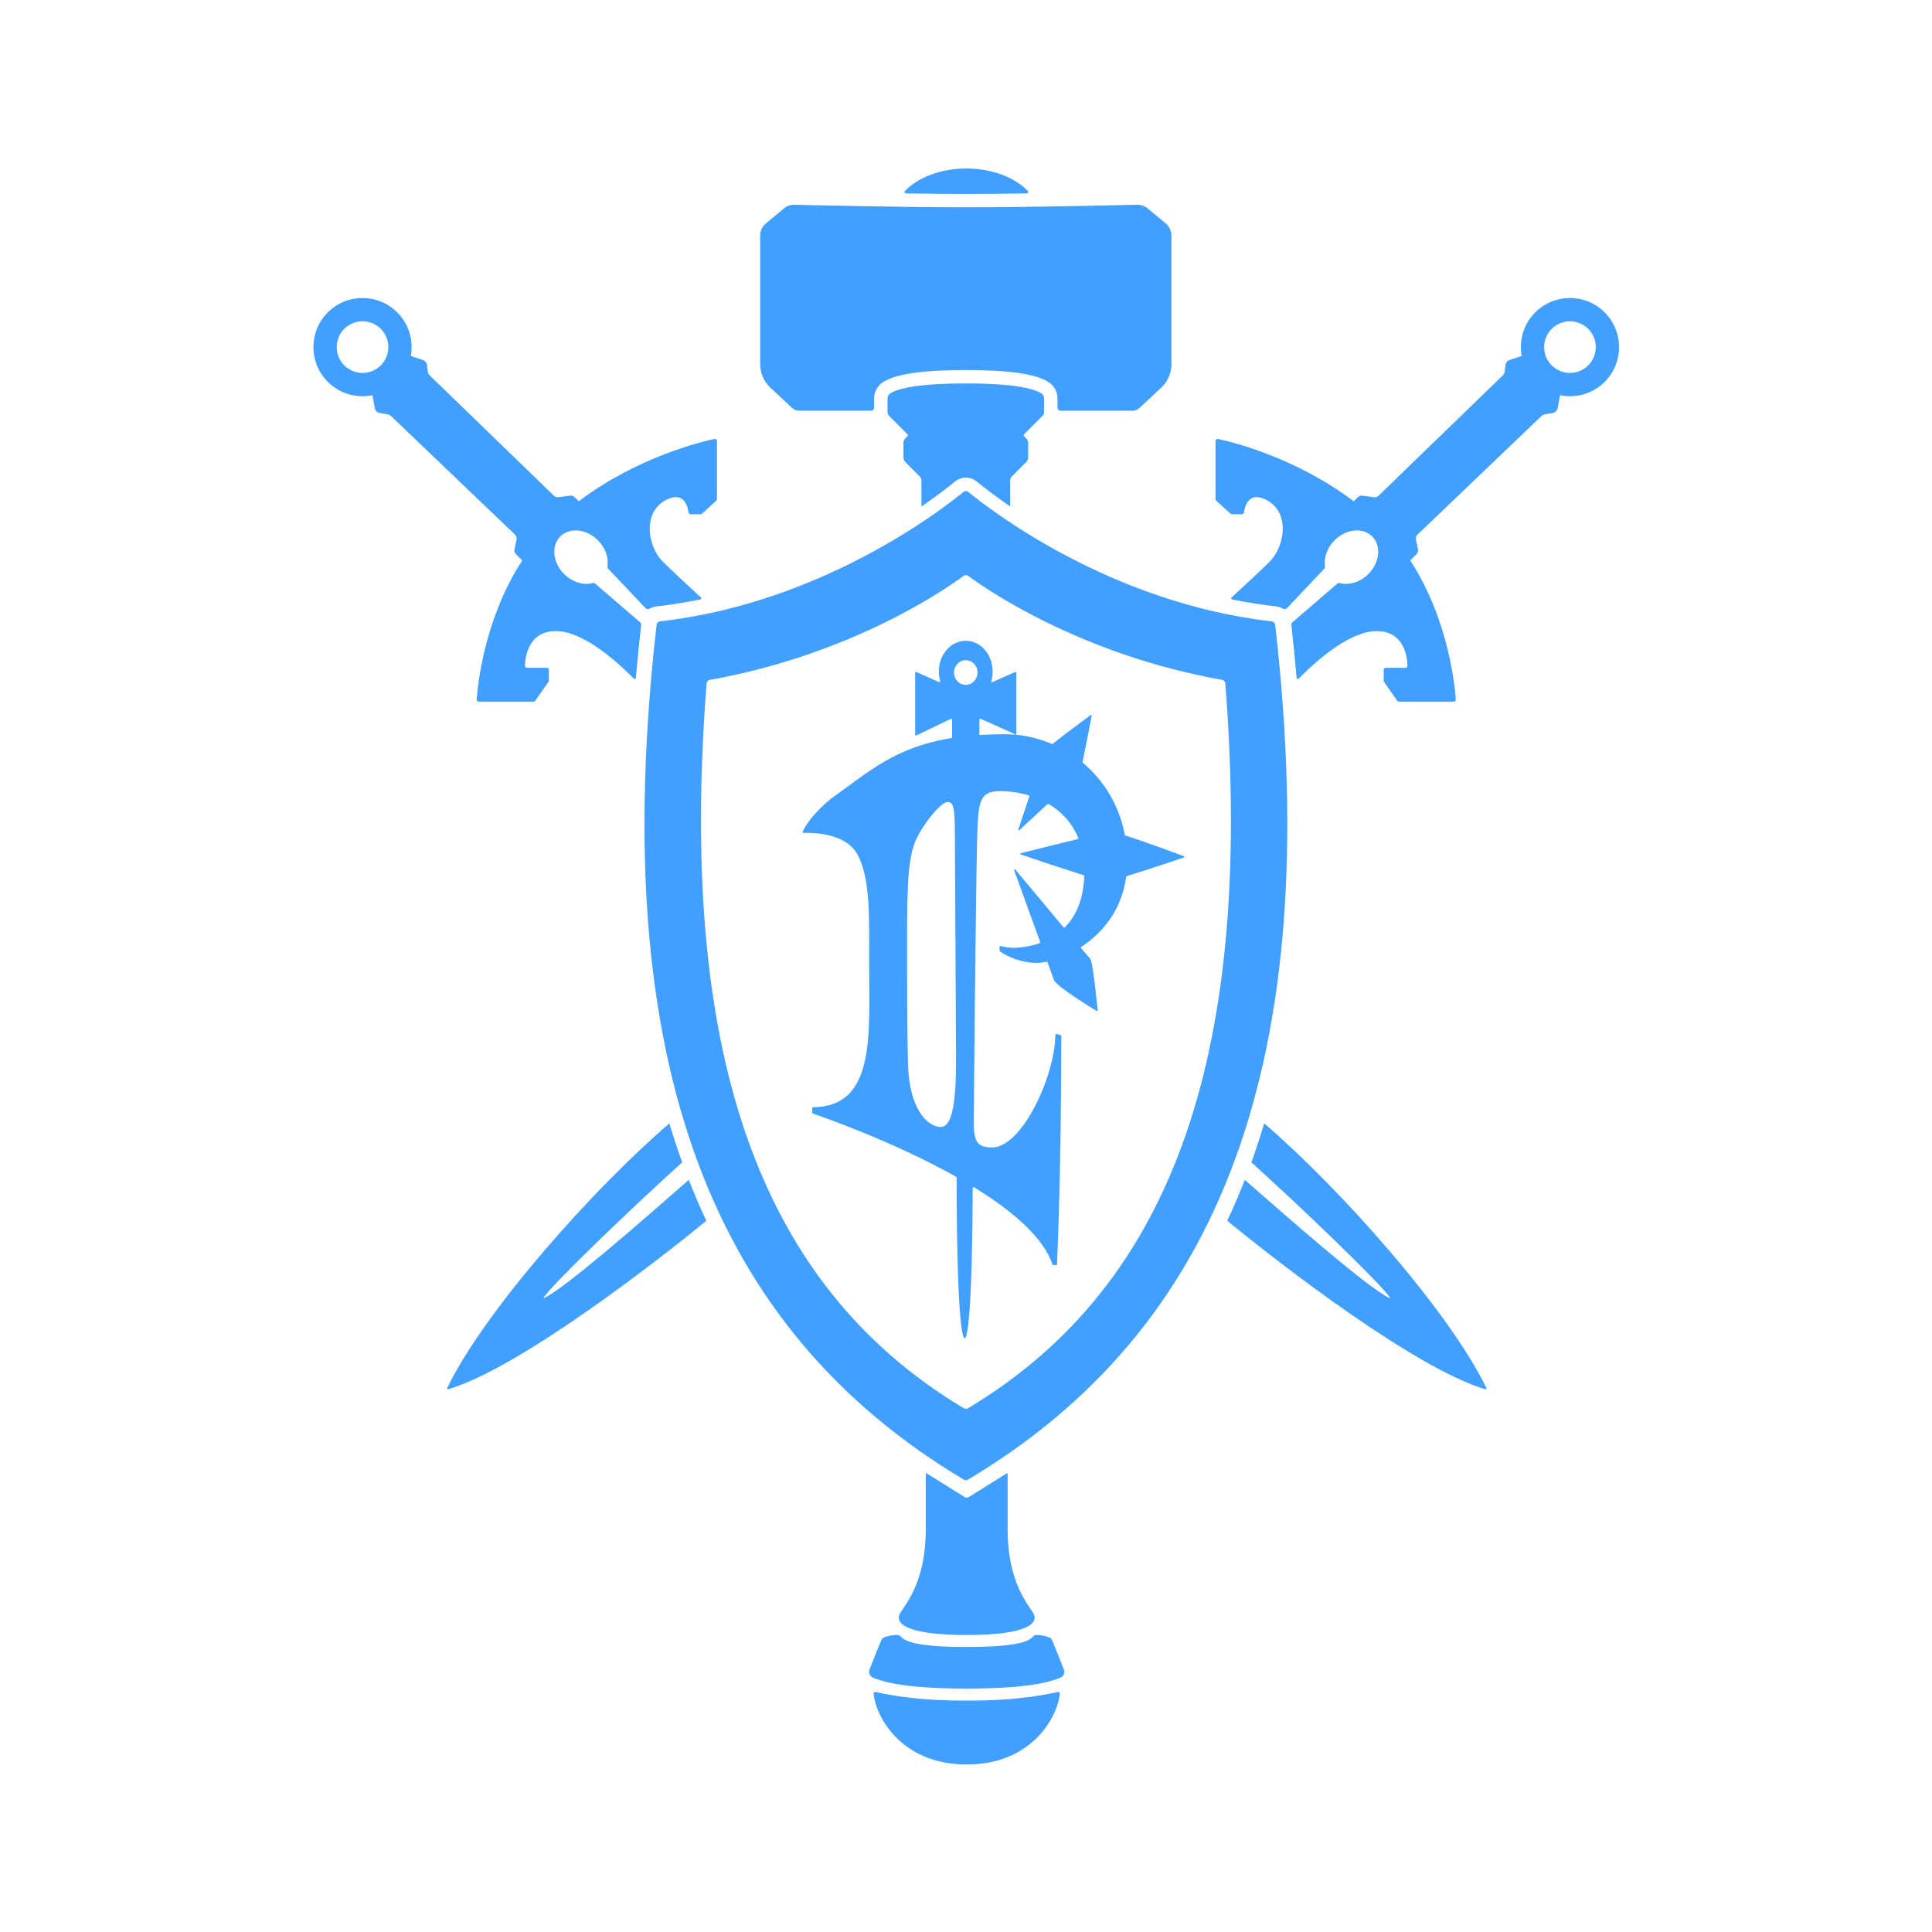 <svg width="1800" height="1800" viewBox="0 0 1800 1800" fill="none" xmlns="http://www.w3.org/2000/svg">
<path d="M913.365 684.744C912.877 684.773 912.472 684.386 912.472 683.897V670.481C912.472 669.865 913.106 669.453 913.669 669.705L946.857 684.586C943.392 684.256 939.866 684.08 936.261 684.08C928.121 684.08 920.508 684.309 913.365 684.744ZM899.761 638.05C893.696 638.05 888.778 632.914 888.778 626.58C888.778 620.245 893.696 615.109 899.761 615.109C905.826 615.109 910.744 620.245 910.744 626.58C910.744 632.914 905.826 638.05 899.761 638.05ZM876.581 1049.99C864.052 1049.99 846.881 1032.87 845.981 991.04C845.441 965.98 845.112 949.049 845.112 899.64C845.112 840.7 844.401 803.929 852.701 784.049C859.412 767.989 876.941 747.169 882.581 747.169C888.232 747.169 889.641 751.4 889.641 777.52L890.641 969.52C890.641 996.34 892.472 1049.99 876.581 1049.99ZM1103.05 797.749C1103.05 797.749 1068.34 784.676 1048.54 778.416C1048.24 778.324 1048.04 778.081 1047.98 777.782C1042.67 750.042 1028.36 726.988 1008.84 710.68C1008.6 710.482 1008.49 710.178 1008.56 709.877C1011.9 694.466 1017.07 666.88 1017.07 666.88C1017.18 666.329 1016.55 665.94 1016.1 666.28C1016.1 666.28 992.605 683.405 980.812 692.989C980.573 693.182 980.254 693.224 979.97 693.104C969.29 688.596 958.432 685.693 946.881 684.588V626.88C946.881 626.269 946.252 625.86 945.692 626.109L924.746 635.441C924.088 635.734 923.39 635.128 923.589 634.436C924.388 631.65 924.821 628.672 924.821 625.58C924.821 609.789 913.601 596.989 899.761 596.989C885.921 596.989 874.701 609.789 874.701 625.58C874.701 628.672 875.134 631.65 875.933 634.436C876.133 635.128 875.434 635.734 874.776 635.441L853.832 626.109C853.272 625.86 852.641 626.269 852.641 626.88V684.398C852.641 685.025 853.296 685.437 853.861 685.165L885.832 669.757C886.396 669.485 887.052 669.897 887.052 670.524V686.838C887.052 687.254 886.745 687.608 886.334 687.674C832.922 696.354 809.028 719.586 774.288 744.061C774.27 744.073 774.253 744.086 774.237 744.1C756.265 758.81 749.65 770.841 747.832 774.74C747.552 775.349 748.012 776.029 748.672 776C755.681 775.72 786.761 775.609 798.261 795.08C811.261 817.08 809.761 856.08 809.761 896.58C809.761 963.74 816.192 1030.9 757.661 1031.57C757.161 1031.58 756.761 1031.98 756.761 1032.47V1036.64C756.761 1037.03 757.001 1037.37 757.372 1037.49C764.417 1039.89 831.566 1063.1 890.829 1096.38C891.1 1096.53 891.268 1096.82 891.268 1097.13C891.464 1224.98 896.312 1246.93 898.761 1246.93C901.146 1246.93 905.808 1226.11 906.229 1106.92C906.232 1106.25 906.969 1105.83 907.537 1106.18C942.341 1127.57 971.809 1152.32 980.572 1178C980.681 1178.35 981.001 1178.58 981.372 1178.58H983.941C984.401 1178.58 984.781 1178.23 984.801 1177.77C985.201 1168.95 988.752 1088.38 988.761 965.234C988.761 964.85 988.505 964.512 988.136 964.41L984.332 963.369C983.792 963.22 983.261 963.62 983.252 964.18C982.701 1003.32 952.001 1069.08 924.261 1069.08C909.261 1069.08 907.261 1062.08 907.261 1045.08C907.261 1028.08 909.221 828.069 910.261 787.08C911.261 747.58 911.261 737.08 932.261 737.08C939.154 737.08 949.034 738.145 958.425 740.96C958.888 741.1 959.142 741.602 958.988 742.061C953.524 758.266 948.732 772.8 948.732 772.8C948.521 773.4 949.261 773.869 949.712 773.44C949.712 773.44 962.54 761.676 975.96 749.158C976.238 748.9 976.657 748.85 976.984 749.045C988.292 755.77 998.536 765.885 1004.58 780.698C1004.78 781.18 1004.5 781.726 1004 781.846C979.884 787.576 951.132 794.92 951.132 794.92C950.532 795.06 950.501 795.9 951.092 796.08C951.092 796.08 985.802 807.974 1009.59 815.389C1009.95 815.502 1010.19 815.849 1010.18 816.23C1009.38 838.518 1002.14 853.758 992.128 863.981C991.778 864.337 991.197 864.313 990.876 863.93C970.805 840.004 945.872 810.089 945.872 810.089C945.432 809.58 944.612 810.049 944.841 810.689C944.841 810.689 958.366 847.996 969.093 877.612C969.253 878.054 969.02 878.542 968.576 878.7C960.546 881.545 952.412 882.809 945.261 883.08C939.266 883.08 934.396 881.957 932.329 881.393C931.79 881.246 931.261 881.657 931.261 882.216V885.653C931.261 885.925 931.385 886.176 931.604 886.336C933.865 887.989 947.17 897.08 966.261 897.08C968.668 897.08 971.64 896.749 974.998 896.056C975.416 895.969 975.841 896.204 975.986 896.605C979.093 905.206 981.326 911.36 981.881 912.869C984.281 919.509 1021.66 941.849 1021.66 941.849C1022.09 942.169 1022.69 941.809 1022.61 941.28C1022.61 941.28 1018.55 896.08 1015.58 893.109C1015 892.516 1011.88 888.881 1007.28 883.432C1006.95 883.04 1007.03 882.448 1007.46 882.166C1026.45 869.746 1044.84 848.837 1049.25 816.921C1049.29 816.598 1049.51 816.33 1049.82 816.236C1071.35 809.68 1103.03 798.9 1103.03 798.9C1103.59 798.72 1103.6 797.94 1103.05 797.749Z" fill="#409FFF"/>
<path d="M901.781 1312.08C900.628 1312.77 899.178 1312.77 898.025 1312.08C702.13 1194.9 632.309 973.268 658.3 636.715C658.426 635.061 659.665 633.704 661.297 633.413C794.984 609.584 883.106 547.42 897.744 536.536C899.03 535.579 900.777 535.579 902.064 536.535C916.712 547.416 1004.93 609.583 1138.62 633.413C1140.25 633.704 1141.49 635.061 1141.62 636.715C1167.61 973.268 1097.68 1194.9 901.781 1312.08ZM1188.06 582.107C1187.87 580.424 1186.54 579.099 1184.85 578.907C1032.5 561.555 919.524 472.643 902.213 458.344C900.872 457.237 898.934 457.237 897.593 458.344C893.553 461.681 884.296 469.087 870.545 478.697C870.465 478.753 870.385 478.809 870.304 478.865C869.498 479.428 868.673 480 867.837 480.577C867.646 480.709 867.454 480.841 867.262 480.973C866.453 481.531 865.63 482.093 864.794 482.663C864.593 482.8 864.388 482.939 864.185 483.076C816.952 515.131 726.514 566.201 614.952 578.907C613.269 579.099 611.933 580.424 611.741 582.107C565.014 991.18 663.977 1238.94 898.03 1378.58C899.181 1379.27 900.625 1379.27 901.776 1378.58C1135.83 1238.94 1234.79 991.18 1188.06 582.107Z" fill="#409FFF"/>
<path d="M985.791 1576.36C951.203 1583.95 921.238 1584.39 900.65 1584.39C880.062 1584.39 850.097 1583.95 815.509 1576.36C814.661 1576.18 813.855 1576.84 813.915 1577.71C815.226 1596.81 837.747 1643.93 900.65 1643.93C963.553 1643.93 986.074 1596.81 987.385 1577.71C987.445 1576.84 986.639 1576.18 985.791 1576.36Z" fill="#409FFF"/>
<path d="M979.894 1527.4C978.482 1524.58 969.166 1523.23 965.107 1523.23C959.599 1523.23 968.423 1534.46 900.651 1534.46C832.783 1534.46 842.778 1523.23 836.195 1523.23C832.136 1523.23 822.82 1524.58 821.408 1527.4C820.352 1529.52 813.466 1546.94 810.066 1555.59C808.924 1558.49 810.322 1561.75 813.196 1562.95C822.682 1566.92 842.862 1573.2 900.651 1573.2C958.44 1573.2 978.62 1566.92 988.106 1562.95C990.98 1561.75 992.378 1558.49 991.236 1555.59C987.836 1546.94 980.95 1529.52 979.894 1527.4Z" fill="#409FFF"/>
<path d="M937.93 1372.7L902.475 1394.85C901.359 1395.55 899.943 1395.55 898.827 1394.85L863.371 1372.7C863.003 1372.47 862.526 1372.73 862.526 1373.17V1424.99C862.526 1473.87 843.616 1494.52 838.6 1502.99C833.483 1511.64 842.231 1523.29 900.651 1523.29C959.07 1523.29 967.819 1511.64 962.702 1502.99C957.686 1494.52 938.776 1473.87 938.776 1424.99V1373.17C938.776 1372.73 938.298 1372.47 937.93 1372.7Z" fill="#409FFF"/>
<path d="M1177.83 1046.63C1174.13 1059.02 1170.15 1071.13 1165.89 1082.94C1210.56 1123.15 1287.75 1197.12 1294.91 1208.98C1295.05 1209.22 1294.8 1209.49 1294.56 1209.37C1274.77 1200.13 1202.99 1137.13 1159.75 1099.27C1154.68 1112.24 1149.23 1124.94 1143.39 1137.34C1193.37 1178.43 1318.65 1274.97 1383.88 1294.36C1384.56 1294.57 1385.16 1293.86 1384.85 1293.22C1350.52 1222.19 1249.83 1108.56 1177.83 1046.63Z" fill="#409FFF"/>
<path d="M717.581 361.009L738.151 380.238C739.801 381.78 741.972 382.64 744.231 382.64H811.592C813.132 382.64 814.381 381.39 814.381 379.849V371.258C814.381 365.238 817.341 359.629 822.301 356.249C833.681 348.509 859.032 344.749 899.811 344.749C940.592 344.749 965.941 348.509 977.311 356.249H977.321C982.281 359.629 985.241 365.238 985.241 371.258V379.849C985.241 381.39 986.491 382.64 988.032 382.64H1055.39C1057.65 382.64 1059.82 381.78 1061.47 380.238L1082.04 361.009C1087.99 355.449 1091.37 347.658 1091.37 339.509V219.409C1091.37 215.049 1089.43 210.909 1086.06 208.129L1069.12 194.12C1066.4 191.878 1062.97 190.689 1059.45 190.769C1037.63 191.289 955.172 193.169 899.811 193.169C844.452 193.169 761.991 191.289 740.172 190.769C736.651 190.689 733.221 191.878 730.501 194.12L713.561 208.129C710.192 210.909 708.252 215.049 708.252 219.409V339.509C708.252 347.658 711.631 355.449 717.581 361.009Z" fill="#409FFF"/>
<path d="M844.133 180.241C863.549 180.499 882.923 180.669 899.81 180.669C917.007 180.669 936.777 180.489 956.546 180.223C957.766 180.205 958.398 178.731 957.547 177.855C945.354 165.296 924.293 157 900.341 157C876.389 157 855.307 165.305 843.13 177.875C842.281 178.752 842.911 180.225 844.133 180.241Z" fill="#409FFF"/>
<path d="M1479.72 340.419C1470.32 349.813 1455.08 349.813 1445.69 340.419C1436.29 331.017 1436.29 315.783 1445.69 306.39C1455.08 296.995 1470.32 296.995 1479.72 306.39C1489.11 315.783 1489.11 331.017 1479.72 340.419ZM1495.05 291.05C1477.19 273.179 1448.22 273.179 1430.35 291.05C1419.31 302.089 1415.1 317.362 1417.7 331.638L1406.5 335.371C1404.4 336.073 1402.89 337.926 1402.62 340.129L1401.91 346.082C1401.74 347.507 1401.08 348.83 1400.05 349.829L1284.33 461.885C1283.23 462.955 1281.69 463.459 1280.17 463.255L1269.36 461.802C1267.76 461.587 1266.15 462.131 1265.01 463.273L1261.25 467.033C1206.76 425.826 1147.03 411.577 1134.75 408.978C1133.57 408.729 1132.47 409.63 1132.47 410.835V465.087C1132.47 465.623 1132.7 466.134 1133.09 466.494L1146.51 478.619C1146.86 478.935 1147.31 479.109 1147.78 479.109H1157.1C1158.06 479.109 1158.86 478.401 1158.98 477.453C1159.63 472.527 1162.75 458.67 1177.17 464.519C1202.37 474.739 1197.88 508.29 1182.82 523.339C1174.69 531.47 1159.56 545.502 1147.36 556.702C1146.75 557.265 1147.03 558.286 1147.85 558.453C1161.16 561.169 1174.89 563.387 1188.96 564.989C1191.2 565.246 1193.29 565.958 1195.13 567.037C1196.45 567.809 1198.12 567.589 1199.17 566.479L1233.71 529.965C1234.32 529.322 1234.63 528.437 1234.5 527.562C1233.28 519.606 1236.37 510.387 1243.4 503.35C1254.06 492.69 1269.75 491.099 1278.44 499.79C1287.13 508.479 1285.53 524.159 1274.87 534.819C1267.17 542.527 1256.84 545.486 1248.43 543.263C1247.5 543.017 1246.51 543.255 1245.78 543.883L1204.27 579.635C1203.45 580.339 1203.03 581.403 1203.15 582.474C1205.03 599.117 1206.65 615.543 1208.04 631.749C1208.12 632.614 1209.16 632.991 1209.78 632.375C1229.48 612.561 1258.71 587.989 1282.58 587.989C1308.77 587.989 1311.16 613.034 1311.31 620.247C1311.33 621.305 1310.47 622.169 1309.41 622.169H1291.07C1290.02 622.169 1289.17 623.018 1289.17 624.066V634.271C1289.17 634.661 1289.29 635.041 1289.51 635.359L1301.78 652.89C1302.14 653.398 1302.72 653.699 1303.34 653.699H1354.46C1355.55 653.699 1356.43 652.77 1356.35 651.675C1355.52 639.697 1349.55 576.757 1313.87 522.142L1319.66 516.461C1320.93 515.217 1321.47 513.409 1321.1 511.671L1319.18 502.798C1318.81 501.091 1319.35 499.314 1320.62 498.106L1436.04 387.707C1436.93 386.857 1438.05 386.287 1439.27 386.071L1446.65 384.753C1449.02 384.33 1450.87 382.482 1451.29 380.119L1453.43 368.199C1468 371.201 1483.75 367.061 1495.05 355.759C1512.92 337.89 1512.92 308.919 1495.05 291.05Z" fill="#409FFF"/>
<path d="M506.894 1209.37C506.654 1209.49 506.404 1209.22 506.544 1208.98C513.704 1197.12 590.894 1123.15 635.564 1082.94C631.304 1071.13 627.324 1059.02 623.623 1046.63C551.623 1108.56 450.934 1222.19 416.603 1293.22C416.294 1293.86 416.894 1294.57 417.574 1294.36C482.804 1274.97 608.084 1178.43 658.064 1137.34C652.224 1124.94 646.774 1112.24 641.704 1099.27C598.464 1137.13 526.684 1200.13 506.894 1209.37Z" fill="#409FFF"/>
<path d="M354.763 340.419C345.37 349.813 330.136 349.813 320.734 340.419C311.339 331.017 311.339 315.783 320.734 306.39C330.136 296.995 345.37 296.995 354.763 306.39C364.166 315.783 364.166 331.017 354.763 340.419ZM481.275 502.798L479.355 511.671C478.979 513.409 479.522 515.217 480.791 516.461L486.586 522.142C450.902 576.757 444.936 639.697 444.104 651.675C444.028 652.77 444.898 653.699 445.996 653.699H497.115C497.734 653.699 498.314 653.398 498.668 652.89L510.94 635.359C511.163 635.041 511.283 634.661 511.283 634.271V624.066C511.283 623.018 510.434 622.169 509.387 622.169H491.044C489.986 622.169 489.127 621.305 489.148 620.247C489.295 613.034 491.688 587.989 517.872 587.989C541.74 587.989 570.971 612.561 590.676 632.375C591.29 632.991 592.335 632.614 592.41 631.749C593.802 615.543 595.426 599.117 597.299 582.474C597.419 581.403 597.004 580.339 596.188 579.635L554.676 543.883C553.947 543.255 552.956 543.017 552.024 543.263C543.61 545.486 533.282 542.527 525.583 534.819C514.923 524.159 513.323 508.479 522.012 499.79C530.703 491.099 546.392 492.69 557.052 503.35C564.082 510.387 567.171 519.606 565.956 527.562C565.822 528.437 566.131 529.322 566.74 529.965L601.283 566.479C602.332 567.589 604 567.809 605.319 567.037C607.159 565.958 609.25 565.246 611.492 564.989C625.563 563.387 639.288 561.169 652.608 558.453C653.423 558.286 653.707 557.265 653.094 556.702C640.895 545.502 625.763 531.47 617.632 523.339C602.572 508.29 598.083 474.739 623.283 464.519C637.707 458.67 640.826 472.527 641.471 477.453C641.595 478.401 642.396 479.109 643.352 479.109H652.672C653.143 479.109 653.596 478.935 653.944 478.619L667.358 466.494C667.756 466.134 667.983 465.623 667.983 465.087V410.835C667.983 409.63 666.882 408.729 665.703 408.978C653.426 411.577 593.691 425.826 539.206 467.033L535.444 463.273C534.303 462.131 532.695 461.587 531.096 461.802L520.283 463.255C518.759 463.459 517.224 462.955 516.12 461.885L400.404 349.829C399.374 348.83 398.716 347.507 398.546 346.082L397.831 340.129C397.567 337.926 396.056 336.073 393.951 335.371L382.752 331.638C385.352 317.362 381.142 302.089 370.103 291.05C352.232 273.179 323.263 273.179 305.403 291.05C287.532 308.919 287.532 337.89 305.403 355.759C316.704 367.061 332.452 371.201 347.024 368.199L349.163 380.119C349.588 382.482 351.438 384.33 353.8 384.753L361.188 386.071C362.399 386.287 363.52 386.857 364.41 387.707L479.838 498.106C481.1 499.314 481.644 501.091 481.275 502.798Z" fill="#409FFF"/>
<path d="M971.081 387.649C972.141 386.589 972.741 385.149 972.741 383.64V371.26C972.741 369.389 971.83 367.64 970.281 366.58C969.368 365.959 968.106 365.265 966.394 364.547C966.374 364.539 966.354 364.529 966.333 364.52C966.081 364.416 965.818 364.309 965.546 364.204C965.502 364.187 965.46 364.169 965.416 364.152C965.154 364.052 964.881 363.951 964.601 363.848C964.54 363.827 964.48 363.804 964.417 363.783C964.142 363.684 963.856 363.585 963.562 363.487C963.486 363.461 963.41 363.436 963.334 363.411C963.041 363.313 962.738 363.217 962.426 363.12C962.341 363.093 962.253 363.067 962.166 363.04C961.852 362.944 961.53 362.848 961.197 362.752C961.104 362.725 961.006 362.699 960.912 362.671C960.57 362.575 960.224 362.479 959.862 362.383C959.774 362.359 959.68 362.336 959.59 362.312C959.212 362.213 958.829 362.115 958.429 362.016C958.36 361.999 958.286 361.983 958.217 361.965C955.937 361.412 953.298 360.875 950.249 360.372C950.092 360.347 949.938 360.32 949.778 360.293C949.308 360.217 948.818 360.144 948.328 360.069C948.105 360.035 947.886 360.001 947.66 359.968C947.185 359.897 946.696 359.829 946.204 359.763C945.941 359.725 945.682 359.689 945.414 359.653C944.921 359.588 944.414 359.524 943.902 359.46C943.624 359.425 943.344 359.389 943.058 359.356C942.533 359.292 941.997 359.231 941.453 359.169C941.164 359.136 940.873 359.104 940.578 359.072C940.016 359.011 939.441 358.952 938.857 358.892C938.57 358.864 938.281 358.836 937.989 358.807C937.374 358.748 936.75 358.689 936.113 358.632C935.845 358.608 935.57 358.585 935.298 358.561C934.616 358.503 933.924 358.445 933.216 358.389C932.994 358.372 932.768 358.356 932.545 358.339C931.765 358.279 930.976 358.221 930.165 358.165C930.046 358.157 929.925 358.151 929.806 358.143C921.508 357.585 911.624 357.249 899.81 357.249C887.998 357.249 878.116 357.585 869.817 358.143C869.698 358.149 869.576 358.157 869.457 358.165C868.646 358.221 867.858 358.279 867.078 358.339C866.854 358.356 866.628 358.372 866.406 358.389C865.697 358.445 865.006 358.503 864.324 358.561C864.05 358.585 863.778 358.608 863.509 358.632C862.872 358.689 862.249 358.748 861.633 358.807C861.341 358.836 861.052 358.864 860.765 358.892C860.181 358.952 859.606 359.011 859.044 359.072C858.749 359.104 858.458 359.136 858.169 359.169C857.626 359.231 857.089 359.292 856.564 359.356C856.278 359.389 855.998 359.425 855.718 359.46C855.208 359.524 854.701 359.588 854.208 359.653C853.94 359.689 853.681 359.725 853.418 359.763C852.926 359.829 852.437 359.897 851.964 359.968C851.734 360.001 851.516 360.036 851.292 360.069C850.802 360.144 850.314 360.217 849.844 360.293C849.682 360.32 849.53 360.347 849.372 360.372C846.324 360.875 843.684 361.412 841.405 361.965C841.336 361.983 841.262 361.999 841.193 362.016C840.794 362.113 840.412 362.212 840.034 362.311C839.944 362.335 839.849 362.359 839.758 362.383C839.398 362.479 839.053 362.575 838.713 362.671C838.617 362.697 838.518 362.725 838.424 362.752C838.092 362.848 837.77 362.944 837.457 363.04C837.369 363.067 837.281 363.093 837.194 363.12C836.884 363.217 836.582 363.313 836.289 363.411C836.212 363.436 836.134 363.461 836.058 363.487C835.765 363.585 835.48 363.684 835.205 363.783C835.142 363.804 835.082 363.827 835.021 363.848C834.741 363.951 834.468 364.052 834.206 364.152C834.162 364.169 834.12 364.187 834.074 364.204C833.804 364.309 833.541 364.415 833.29 364.52C833.268 364.529 833.246 364.539 833.224 364.548C831.514 365.267 830.254 365.959 829.341 366.58C827.792 367.64 826.881 369.389 826.881 371.26V383.64C826.881 385.149 827.481 386.589 828.541 387.649L845.63 404.74C846.041 405.159 846.041 405.829 845.63 406.24L843.532 408.34C842.361 409.509 841.701 411.1 841.701 412.749V426.12C841.701 427.769 842.361 429.349 843.532 430.52L856.752 443.749C857.852 444.849 858.472 446.329 858.472 447.879V471.949C873.901 461.369 884.55 452.909 889.63 448.709C895.581 443.789 904.221 443.789 910.172 448.709C915.241 452.889 925.821 461.3 941.15 471.82V447.879C941.15 446.329 941.772 444.849 942.87 443.749L956.092 430.52C957.261 429.349 957.921 427.769 957.921 426.12V412.749C957.921 411.1 957.261 409.509 956.092 408.34L953.99 406.24C953.581 405.829 953.581 405.159 953.99 404.74L971.081 387.649Z" fill="#409FFF"/>
</svg>
